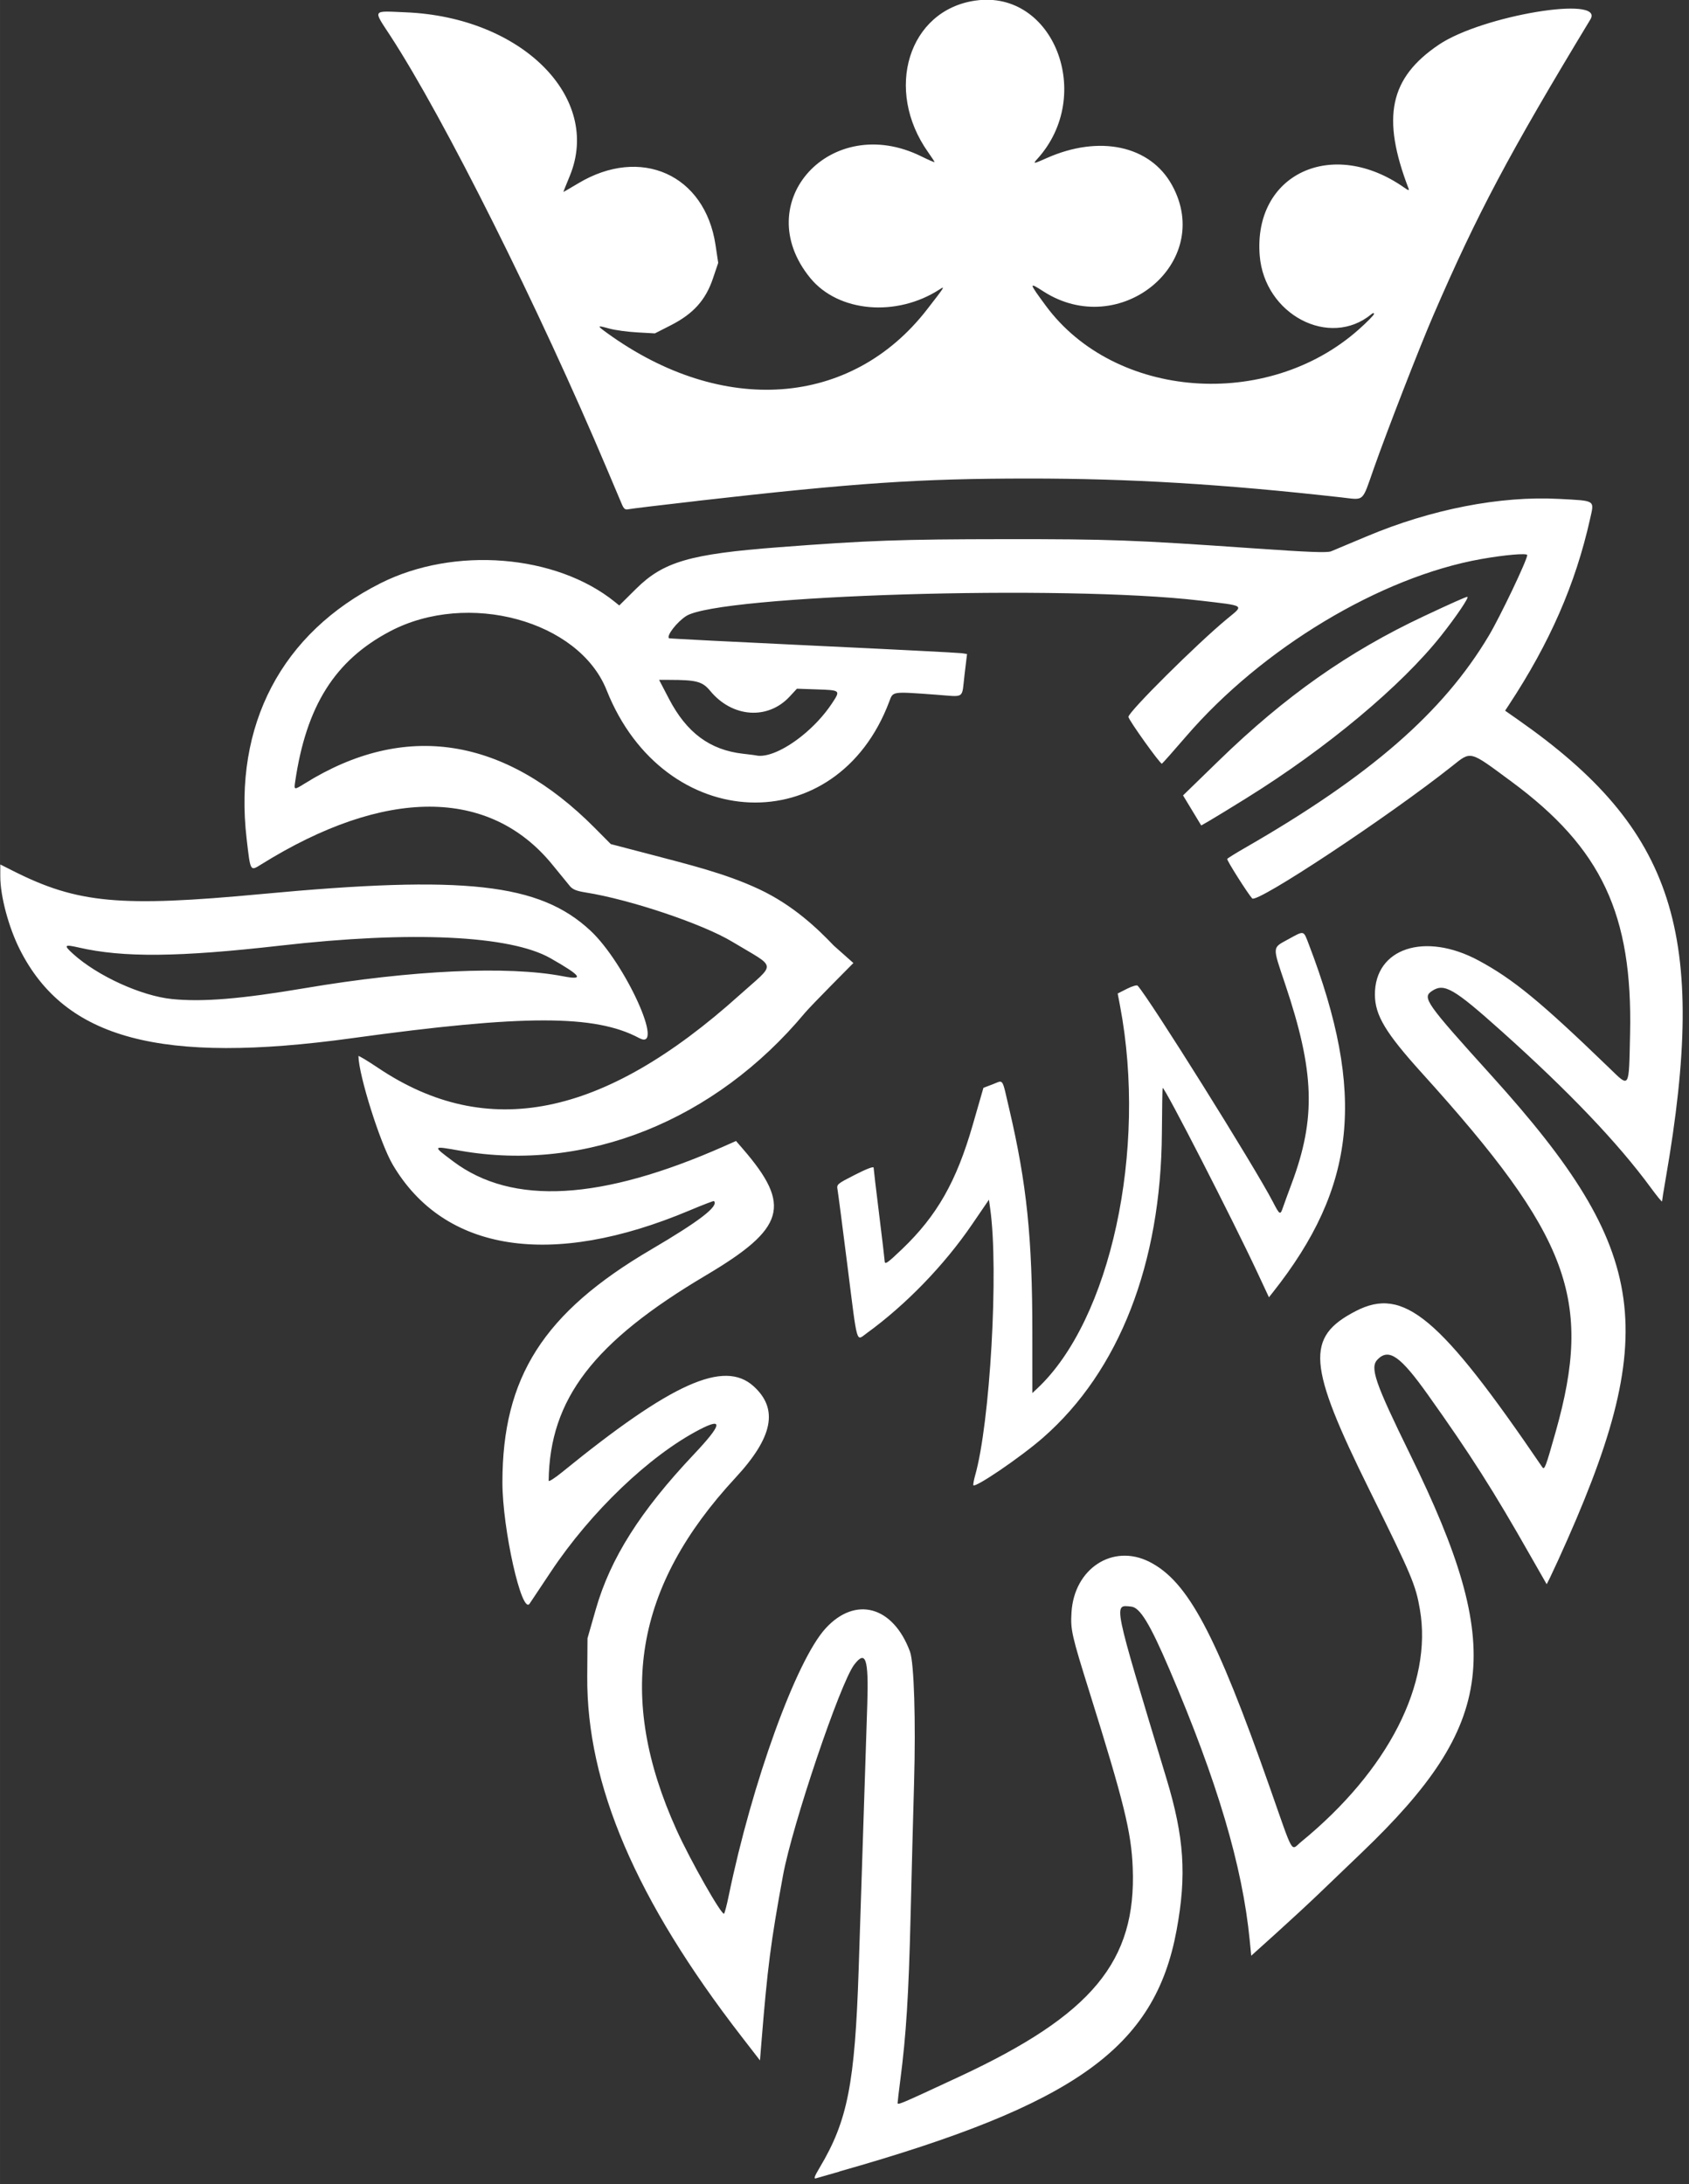 <?xml version="1.0" encoding="UTF-8"?>
<!-- Created with Inkscape (http://www.inkscape.org/) -->
<svg width="750" height="970" version="1.1" viewBox="0 0 198.4 256.6" xml:space="preserve" xmlns="http://www.w3.org/2000/svg" xmlns:cc="http://creativecommons.org/ns#" xmlns:dc="http://purl.org/dc/elements/1.1/" xmlns:rdf="http://www.w3.org/1999/02/22-rdf-syntax-ns#"><rect x="0" y="0" width="198.4" height="256.6" fill="#333333" stroke="none"/><g transform="translate(-6.191 -22.6)"><path d="m104.8 277.7c27.74-7.866 37.05-14.53 39.6-28.34 1.197-6.479 0.9-10.91-1.197-17.84-6.367-21.06-6.227-20.38-4.134-20.18 1.03 0.099 2.197 2.016 4.488 7.37 5.637 13.18 8.587 23.13 9.435 31.85l0.175 1.796 2.928-2.639c1.61-1.452 3.855-3.529 4.988-4.617s3.427-3.287 5.097-4.888c15.78-15.12 16.86-23.89 5.707-46.64-4.226-8.622-4.811-10.33-3.864-11.28 1.323-1.323 2.663-0.381 5.88 4.136 4.994 7.012 7.737 11.32 12.07 18.96 1.015 1.789 1.867 3.28 1.893 3.313 0.026 0.033 0.646-1.253 1.377-2.858 12.15-26.67 10.84-36.19-7.796-56.82-7.855-8.692-8.232-9.23-7.022-10.02 1.421-0.931 2.543-0.279 8.142 4.734 7.924 7.095 13.7 13.16 17.52 18.37 0.735 1.005 1.337 1.737 1.338 1.627 7.8e-4 -0.111 0.196-1.323 0.435-2.695 4.995-28.75 1.066-40.98-17.3-53.85l-1.57-1.1 0.439-0.667c4.814-7.31 7.828-14.21 9.53-21.81 0.517-2.31 0.736-2.166-3.642-2.402-6.891-0.371-15.02 1.214-22.6 4.409-1.968 0.829-3.847 1.617-4.174 1.75-0.457 0.185-2.608 0.102-9.217-0.359-14.11-0.983-16.75-1.08-29.23-1.07-12.09 0.01-15.94 0.148-26.46 0.951-10.4 0.793-13.52 1.702-16.72 4.87l-1.984 1.968-0.504-0.408c-6.914-5.599-18.89-6.559-27.53-2.208-11.63 5.857-17.29 16.65-15.74 30.01 0.457 3.928 0.406 3.84 1.732 3.015 14.52-9.038 26.79-9.025 34.18 0.036 0.895 1.097 1.822 2.232 2.06 2.521 0.326 0.395 0.784 0.581 1.843 0.749 5.228 0.827 13.76 3.695 17.24 5.795 5.312 3.204 5.201 2.346 0.813 6.29-16 14.38-29.61 17.12-42.41 8.533-1.279-0.858-2.325-1.485-2.323-1.393 0.049 2.311 2.556 10.25 4.026 12.75 6.043 10.27 18.63 12.22 34.86 5.386 1.541-0.649 2.836-1.146 2.877-1.105 0.591 0.591-1.696 2.354-7.39 5.697-12.63 7.412-17.46 14.99-17.46 27.36 0 5.446 2.275 15.59 3.194 14.24 0.15-0.22 1.274-1.907 2.498-3.749 4.679-7.042 11.59-13.65 17.46-16.7 2.845-1.479 2.639-0.59-0.677 2.923-6.279 6.652-9.785 12.19-11.5 18.17l-0.98 3.424-0.03 4.492c-0.086 12.69 5.728 26.27 18.12 42.29l2.169 2.805 0.16-1.974c0.728-8.992 1.1-11.88 2.548-19.76 1.092-5.941 6.719-22.6 8.361-24.75 1.35-1.77 1.704-0.715 1.539 4.584-0.149 4.791-0.664 20.61-1.015 31.23-0.444 13.42-1.303 17.78-4.583 23.27-0.611 1.023-0.723 1.34-0.443 1.256 0.206-0.062 1.447-0.417 2.76-0.789zm6.833-8.082c8.2e-4 -0.142 0.142-1.332 0.312-2.645 0.687-5.278 0.984-9.987 1.207-19.19 0.129-5.308 0.313-12.38 0.41-15.72 0.211-7.329 4.6e-4 -14.13-0.478-15.43-1.977-5.348-6.4-6.569-9.912-2.736-3.455 3.771-8.648 18.13-11.4 31.5-0.208 1.014-0.446 1.92-0.528 2.014-0.25 0.286-3.962-6.25-5.577-9.822-7.102-15.7-4.953-28.57 6.913-41.38 4.421-4.773 5.077-8.094 2.126-10.76-3.472-3.136-9.614-0.375-22.5 10.11-0.865 0.704-1.571 1.152-1.568 0.995 0.131-9.602 5.251-16.29 18.49-24.14 9.304-5.518 10.08-8.177 4.335-14.83l-0.815-0.943-1.301 0.577c-14.52 6.443-24.98 7.037-31.93 1.813-2.467-1.854-2.484-1.829 0.837-1.245 14.7 2.584 29.93-3.512 40.5-16.21 0.283-0.339 1.676-1.793 3.097-3.229l2.583-2.612-2.309-2.051c-1.893-1.988-4.75-4.733-8.753-6.616s-8.45-2.942-12.57-4.035l-4.864-1.271-1.882-1.896c-10.65-10.73-22.34-12.53-34.06-5.227-1.261 0.785-1.279 0.781-1.136-0.194 1.305-8.919 4.669-14.26 11.13-17.67 9.135-4.825 22.21-1.276 25.46 6.912 6.74 16.95 27.03 17.76 33.2 1.328 0.453-1.208 0.263-1.18 5.404-0.809 3.576 0.258 3.086 0.592 3.438-2.343l0.292-2.429-0.662-0.099c-0.364-0.054-8.226-0.456-17.47-0.891-9.244-0.436-16.84-0.824-16.88-0.862-0.315-0.298 0.913-1.89 2.006-2.602 3.799-2.474 44.39-3.707 60.31-1.832 5.495 0.647 5.259 0.489 3.224 2.169-3.493 2.883-11.57 10.91-11.57 11.5 0 0.339 3.765 5.605 3.933 5.5 0.095-0.059 1.367-1.494 2.826-3.189 8.933-10.38 22.85-18.75 34.67-20.85 2.763-0.492 5.417-0.721 5.417-0.467 0 0.565-3.167 7.209-4.516 9.475-5.365 9.01-13.93 16.46-28.62 24.91-1.107 0.636-2.055 1.226-2.107 1.31-0.081 0.131 2.423 4.088 2.936 4.64 0.564 0.607 15.96-9.582 23.44-15.51 2.326-1.844 1.99-1.929 7.018 1.786 10.58 7.813 14.24 15.6 13.93 29.62-0.144 6.592-0.011 6.372-2.443 4.022-8.073-7.799-11.29-10.44-15.36-12.63-6.306-3.39-12.2-1.443-12.17 4.02 0.013 2.425 1.244 4.476 5.53 9.217 17.35 19.18 20.1 26.58 15.7 42.15-1.183 4.185-1.309 4.518-1.571 4.134-12.06-17.71-16.29-21.24-21.91-18.33-5.929 3.067-5.68 6.279 1.629 21.06 4.962 10.04 5.415 11.11 5.909 14 1.491 8.715-3.719 18.91-13.95 27.29-1.258 1.031-0.796 1.832-3.686-6.393-6.357-18.09-9.624-24.22-14.14-26.5-4.296-2.177-8.847 0.783-9.153 5.952-0.121 2.046 0.012 2.633 2.129 9.401 4.039 12.91 4.896 16.39 5.063 20.57 0.442 11.01-4.764 17.29-20.35 24.55-7.098 3.305-7.274 3.38-7.272 3.074zm17.11-78.15c8.913-7.814 13.83-20.43 13.93-35.77 0.02-2.914 0.061-5.298 0.091-5.298 0.288 0 8.191 15.41 11.12 21.68l1.365 2.923 0.426-0.538c9.861-12.44 10.99-23.37 4.233-40.99-0.614-1.602-0.49-1.575-2.413-0.519-1.878 1.032-1.858 0.747-0.356 5.215 3.479 10.34 3.657 15.77 0.768 23.5-0.423 1.133-0.877 2.378-1.008 2.765-0.32 0.948-0.381 0.914-1.197-0.663-2.103-4.068-14.5-23.88-15.88-25.38-0.091-0.099-0.655 0.068-1.253 0.371l-1.087 0.551 0.279 1.472c3.205 16.92-1.122 36.88-9.741 44.94l-0.562 0.526-2e-3 -7.141c-2e-3 -11.1-0.657-17.44-2.707-26.2-0.893-3.817-0.633-3.429-1.955-2.928l-1.084 0.41-1.266 4.393c-1.908 6.618-4.184 10.62-8.262 14.53-1.773 1.698-2.073 1.903-2.076 1.415-7.9e-4 -0.149-0.292-2.613-0.647-5.476-0.355-2.863-0.647-5.33-0.649-5.483-2e-3 -0.171-0.837 0.148-2.178 0.833-2.155 1.101-2.174 1.117-2.053 1.796 0.067 0.377 0.593 4.421 1.169 8.987 1.191 9.442 0.994 8.747 2.225 7.856 4.6-3.33 9.119-7.992 12.4-12.8l1.984-2.904 0.151 1.073c1.011 7.188-0.014 25.19-1.786 31.37-0.113 0.395-0.206 0.877-0.206 1.071 0 0.526 5.565-3.251 8.224-5.583zm23.98-75.18c9.332-5.804 18.09-13.12 22.76-19.02 1.774-2.239 3.336-4.554 3.072-4.554-0.176 0-1.898 0.768-5.124 2.284-8.868 4.169-16.3 9.404-24.06 16.95l-4.213 4.096 2.137 3.53 0.976-0.561c0.537-0.308 2.537-1.532 4.446-2.719zm-59.25-5.139c-3.902-0.445-6.626-2.467-8.706-6.462l-1.155-2.218 1.155 2e-3c3.258 4e-3 3.932 0.185 4.856 1.302 2.594 3.137 6.766 3.429 9.332 0.653l0.847-0.916 2.316 0.079c2.827 0.096 2.825 0.095 1.803 1.642-0.948 1.434-2.223 2.777-3.551 3.84-2.02 1.618-4.16 2.591-5.448 2.259-0.06-0.015-0.712-0.097-1.449-0.181zm-45.89 33.41c20.14-2.772 28.52-2.775 33.68-0.012 3.128 1.674-1.635-8.824-5.73-12.63-5.974-5.555-14.73-6.527-38.62-4.286-16.63 1.56-21.61 1.099-29.15-2.698l-1.538-0.775v1.408c0 2.314 0.975 5.967 2.289 8.574 5.307 10.53 16.53 13.53 39.07 10.42zm-21.19-4.593c-3.6-0.363-8.739-2.706-11.6-5.289-1.159-1.047-1.066-1.158 0.645-0.764 5.236 1.203 11.74 1.14 23.75-0.23 15.31-1.748 26.94-1.202 31.66 1.487 3.646 2.073 4.024 2.614 1.483 2.121-6.435-1.247-17.78-0.728-30.27 1.386-7.58 1.284-12.07 1.652-15.68 1.288zm61.7-58.52c18.63-2.121 26.09-2.625 38.91-2.629 11.9-4e-3 22.86 0.657 36.73 2.214 2.787 0.313 2.414 0.642 3.832-3.389 1.551-4.412 5.386-14.28 6.994-18 5.167-11.95 8.865-18.92 18.45-34.76 1.732-2.865-12.71-0.462-17.79 2.96-5.801 3.906-6.78 8.545-3.568 16.91 0.098 0.256-0.022 0.23-0.507-0.111-8.472-5.95-17.74-1.596-16.98 7.976 0.551 6.943 8.215 10.96 13.13 6.887 0.194-0.161 0.291-0.166 0.291-0.014 0 0.125-0.805 0.943-1.789 1.818-10.74 9.548-28.66 8.186-36.76-2.793-2-2.714-2.017-2.804-0.31-1.7 9.004 5.824 20.15-3.35 15.14-12.46-2.561-4.66-8.534-5.944-14.75-3.171-1.552 0.692-1.63 0.698-1.07 0.08 6.752-7.449 1.913-19.88-7.242-18.6-7.879 1.096-10.81 10.48-5.569 17.85 0.403 0.567 0.733 1.074 0.733 1.127s-0.697-0.248-1.549-0.669c-10.62-5.251-20.33 5.384-13.05 14.29 3.297 4.03 10.15 4.624 15.22 1.32 0.655-0.427 0.574-0.299-1.525 2.402-8.887 11.44-24.01 12.55-37.55 2.747-1.246-0.902-1.229-0.935 0.277-0.523 0.656 0.18 2.122 0.379 3.259 0.443l2.066 0.116 1.862-0.948c2.644-1.346 4.096-2.955 4.951-5.482l0.627-1.855-0.316-2.105c-1.242-8.267-8.787-11.65-16.14-7.23-0.954 0.573-1.734 1.023-1.734 0.999 0-0.024 0.34-0.869 0.755-1.877 3.797-9.218-5.645-18.65-19.24-19.22-4.046-0.17-3.895-0.4-1.82 2.787 6.331 9.725 17.43 31.93 25.45 50.92 0.781 1.849 1.555 3.68 1.721 4.07 0.241 0.567 0.397 0.686 0.784 0.599 0.266-0.06 3.9-0.498 8.075-0.973z" fill="#fff" stroke-width=".82"/></g></svg>
